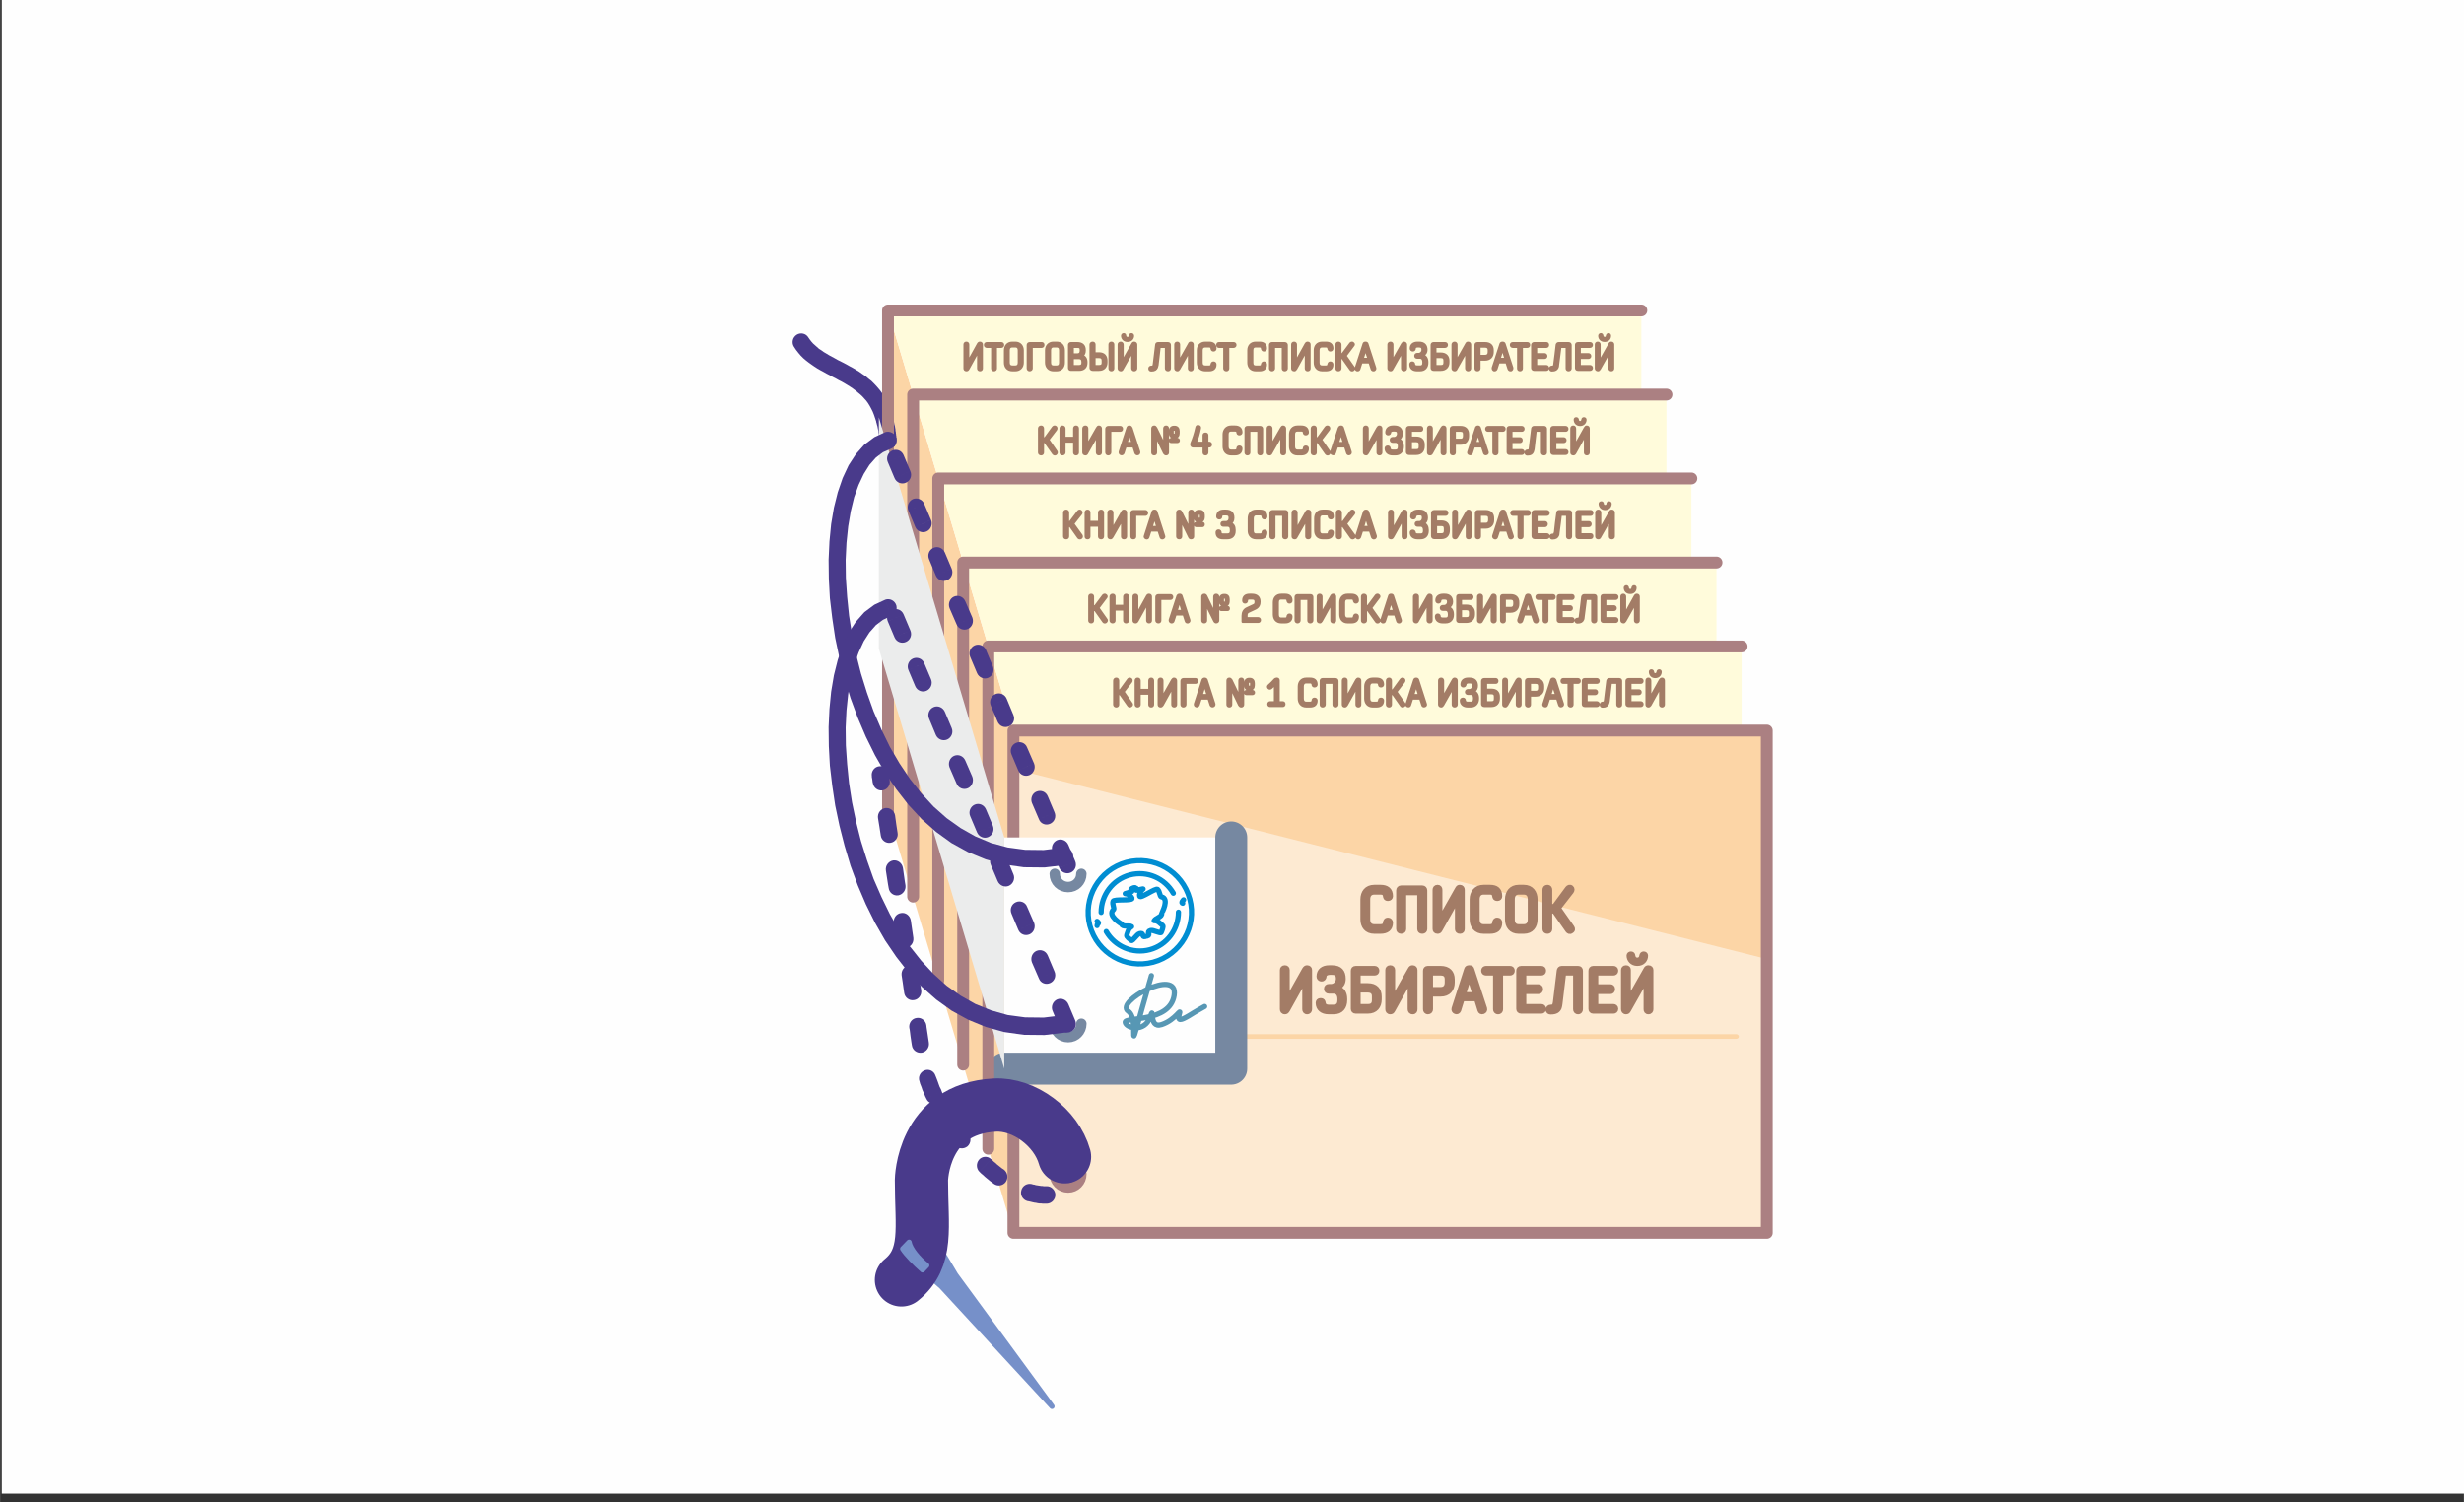 <?xml version="1.0" encoding="UTF-8"?>
<!DOCTYPE svg PUBLIC "-//W3C//DTD SVG 1.0//EN" "http://www.w3.org/TR/2001/REC-SVG-20010904/DTD/svg10.dtd">
<!-- Creator: CorelDRAW X7 -->
<svg xmlns="http://www.w3.org/2000/svg" xml:space="preserve" width="115.711mm" height="70.556mm" version="1.0" style="shape-rendering:geometricPrecision; text-rendering:geometricPrecision; image-rendering:optimizeQuality; fill-rule:evenodd; clip-rule:evenodd"
viewBox="0 0 11571 7056"
 xmlns:xlink="http://www.w3.org/1999/xlink">
 <rect x="0" y="0" width="11571" height="7056" fill="#333333" stroke="none"/>
 <defs>
  <style type="text/css">
   <![CDATA[
    .str6 {stroke:#A37C66;stroke-width:19.08;stroke-linecap:round;stroke-linejoin:round}
    .str7 {stroke:#A37C66;stroke-width:11.6;stroke-linecap:round;stroke-linejoin:round}
    .str4 {stroke:#7688A1;stroke-width:150;stroke-linecap:round;stroke-linejoin:round}
    .str9 {stroke:#493A8B;stroke-width:250;stroke-linecap:round;stroke-linejoin:round}
    .str5 {stroke:#AB8082;stroke-width:49.06;stroke-linecap:round;stroke-linejoin:round}
    .str3 {stroke:#7688A1;stroke-width:49.06;stroke-linecap:round;stroke-linejoin:round}
    .str8 {stroke:#7690C9;stroke-width:24.53;stroke-linecap:round;stroke-linejoin:round}
    .str1 {stroke:#5797B4;stroke-width:24.53;stroke-linecap:round;stroke-linejoin:round}
    .str2 {stroke:#008DD2;stroke-width:24.53;stroke-linecap:round;stroke-linejoin:round}
    .str0 {stroke:#AB8082;stroke-width:55.6;stroke-linecap:round;stroke-linejoin:round}
    .fil4 {fill:none}
    .fil9 {fill:none;fill-rule:nonzero}
    .fil6 {fill:#FEFEFE}
    .fil10 {fill:#EBECEC}
    .fil2 {fill:#FFFBDB}
    .fil3 {fill:#FDEAD2}
    .fil1 {fill:#FCD5A6}
    .fil11 {fill:#7690C9}
    .fil5 {fill:#FCD5A6;fill-rule:nonzero}
    .fil8 {fill:#A37C66;fill-rule:nonzero}
    .fil7 {fill:#493A8B;fill-rule:nonzero}
    .fil0 {fill:url(#id0)}
   ]]>
  </style>
  <radialGradient id="id0" gradientUnits="userSpaceOnUse" gradientTransform="matrix(1.414 -0 -0 2.329 -2399 -4655)" cx="5791.64" cy="3502.95" r="10000" fx="5791.64" fy="3502.95">
   <stop offset="0" style="stop-opacity:1; stop-color:#FEFEFE"/>
   <stop offset="0.439" style="stop-opacity:1; stop-color:#FEFEFE"/>
   <stop offset="1" style="stop-opacity:1; stop-color:#D1E2F2"/>
  </radialGradient>
 </defs>
 <g id="Layer_x0020_1">
  <path class="fil0" d="M8 -10l11568 0 0 7025 -11568 0 0 -7025z"/>
  <path class="fil1" d="M4759 5790l0 -2359 -589 -1973 0 2358 589 1974z"/>
  <path class="fil2" d="M8179 3431l-3420 0 -589 -1973 3538 0 0 395 118 0 0 394 117 0 0 395 118 0 0 394 118 0 0 395z"/>
  <path class="fil3" d="M8297 5790l-3538 0c0,-884 0,-1476 0,-2359l3538 0 0 2359z"/>
  <path class="fil1" d="M4759 3431l3538 0 0 1073 -3538 -893c6,-93 0,-118 0,-180z"/>
  <path class="fil4 str0" d="M8297 5790l-3538 0c0,-884 0,-1476 0,-2359l3538 0 0 2359z"/>
  <g>
   <path class="fil5" d="M4909 4879c-6,0 -12,-5 -12,-11 0,-6 6,-11 12,-11l0 22zm3245 0l-3245 0 0 -22 3245 0 0 22zm0 -22c6,0 12,5 12,11 0,6 -6,11 -12,11l0 -22z"/>
  </g>
  <path class="fil6" d="M4716 3933l1066 0 0 1086 -1066 0 0 -1086z"/>
  <path class="fil4 str1" d="M5407 4582c-140,485 -44,210 -109,167 -65,-43 236,-208 216,-75 -20,132 -236,100 -230,128 6,28 91,47 116,-23 26,-71 -12,55 55,33 67,-22 94,-84 83,-49 -10,35 8,29 44,8 35,-22 75,-44 75,-44"/>
  <path class="fil4 str2" d="M5290 4050c129,-34 262,42 297,172 35,129 -42,262 -172,297 -129,34 -262,-42 -297,-172 -34,-129 43,-262 172,-297zm-119 235c0,-80 53,-154 135,-176 81,-21 164,16 204,86m24 89c0,80 -53,154 -134,176 -82,22 -165,-16 -205,-85m184 23c-21,6 -3,-20 -28,-13 -12,3 -32,36 -38,32 -6,-5 -25,-18 -22,-25 6,-15 7,-31 23,-40 -11,-8 -44,4 -47,-12 0,0 -69,-40 -38,-68 6,-5 -7,-25 -2,-39 4,-12 92,-1 89,-14 -2,-6 -11,-20 -32,-22 -3,0 19,-5 31,-10 3,-1 -6,-9 -4,-10 4,-4 5,-5 11,-7m236 56c0,0 -14,14 -4,16m-402 105c-1,-9 15,-10 0,-20m235 69c21,-6 -8,-19 17,-26 12,-3 46,16 49,9 3,-7 12,-28 7,-32 -13,-10 -22,-24 -40,-23 6,-12 39,-19 35,-34 0,-1 39,-70 -1,-78 -8,-2 -7,-25 -18,-35 -9,-8 -81,45 -84,32 -2,-5 0,-22 16,-34 3,-2 -19,4 -32,6 -2,0 1,-11 -1,-11 -6,-1 -7,-2 -13,0"/>
  <path class="fil4 str3" d="M4953 4808c0,35 28,63 63,63 34,0 62,-28 62,-63"/>
  <path class="fil4 str3" d="M4953 4104c0,35 28,62 63,62 34,0 62,-27 62,-62"/>
  <path class="fil4 str4" d="M4716 5019l1066 0 0 -1086"/>
  <path class="fil4 str5" d="M4953 5514c0,35 28,63 63,63 34,0 62,-28 62,-63"/>
  <g>
   <path class="fil7" d="M4210 2067c1,23 -16,42 -38,42 -22,1 -41,-16 -42,-39l80 -3zm-106 -119l75 -29 0 0 3 8 3 7 2 7 2 7 2 7 2 7 2 7 1 7 2 6 1 6 1 6 2 6 1 6 1 6 1 5 0 5 1 5 1 4 0 5 1 4 0 4 1 3 0 4 0 3 1 3 0 2 0 2 0 2 0 1 0 2 0 1 0 0 -80 3 0 0 0 0 0 -1 0 -1 0 -1 0 -2 0 -1 -1 -3 0 -2 0 -3 0 -3 -1 -3 0 -3 -1 -4 0 -4 -1 -4 -1 -4 0 -5 -1 -5 -1 -5 -1 -5 -1 -5 -1 -5 -2 -6 -1 -5 -2 -6 -1 -6 -2 -6 -2 -6 -2 -6 -2 -6 -2 -6 0 0zm0 0c-8,-22 3,-45 24,-53 21,-8 44,3 51,24l-75 29zm-376 -320l68 -43 7 10 7 9 8 9 9 8 9 8 10 9 11 7 11 8 12 7 13 8 13 7 13 7 14 8 14 7 14 7 15 8 14 8 15 8 15 9 15 9 14 10 15 10 14 12 14 11 13 13 13 14 12 14 12 16 11 17 10 18 9 18 7 20 -75 29 -6 -15 -7 -14 -7 -13 -8 -13 -8 -11 -10 -11 -9 -10 -11 -10 -11 -9 -11 -9 -12 -9 -12 -8 -13 -8 -13 -8 -14 -8 -14 -7 -14 -8 -14 -7 -14 -8 -14 -7 -14 -8 -15 -8 -14 -8 -14 -9 -13 -9 -14 -10 -13 -10 -13 -11 -12 -12 -11 -13 -11 -14 -10 -15zm0 0c-12,-19 -6,-44 13,-56 19,-12 44,-6 55,13l-68 43z"/>
  </g>
  <path class="fil8 str6" d="M6454 4350c-21,0 -29,-14 -29,-32l0 -94c0,-18 8,-32 29,-32l29 0c13,0 20,5 21,17 1,7 4,13 13,13 10,0 15,-6 15,-13 0,-31 -19,-44 -49,-44l-29 0c-38,0 -56,27 -56,59l0 94c0,32 18,58 56,58l29 0c30,0 49,-13 49,-43 0,-7 -5,-14 -15,-14 -9,0 -12,7 -13,14 -1,12 -8,17 -21,17l-29 0zm211 -155l0 168c0,7 4,13 14,13 9,0 14,-6 14,-13l0 -181c0,-7 -5,-14 -14,-14l-99 0c-9,0 -14,7 -14,14l0 181c0,7 5,13 14,13 10,0 14,-6 14,-13l0 -168 71 0zm177 168c0,7 4,13 14,13 10,0 13,-6 13,-13l0 -184c0,-7 -4,-14 -14,-14 -5,0 -9,2 -13,10l-79 140 0 0c1,-5 1,-12 1,-20l0 -116c0,-7 -4,-14 -13,-14 -10,0 -14,7 -14,14l0 184c0,7 4,13 14,13 6,0 10,-2 14,-10l78 -139 1 0c-1,5 -2,12 -2,20l0 116zm125 -13c-20,0 -28,-14 -28,-32l0 -94c0,-18 8,-32 28,-32l30 0c12,0 19,5 20,17 1,7 4,13 14,13 10,0 14,-6 14,-13 0,-31 -18,-44 -48,-44l-30 0c-37,0 -56,27 -56,59l0 94c0,32 19,58 56,58l30 0c30,0 48,-13 48,-43 0,-7 -4,-14 -14,-14 -10,0 -13,7 -14,14 -1,12 -8,17 -20,17l-30 0zm137 -126c0,-18 8,-32 28,-32l24 0c20,0 28,14 28,32l0 94c0,18 -8,32 -28,32l-24 0c-20,0 -28,-14 -28,-32l0 -94zm107 0c0,-32 -18,-59 -55,-59l-24 0c-37,0 -55,27 -55,59l0 94c0,32 18,58 55,58l24 0c37,0 55,-26 55,-58l0 -94zm173 131l-63 -90 60 -77c5,-7 5,-15 -1,-20 -7,-6 -15,-3 -20,3l-62 84 -18 0 0 -76c0,-7 -4,-14 -13,-14 -10,0 -14,7 -14,14l0 184c0,7 4,13 14,13 9,0 13,-6 13,-13l0 -82 18 0 63 90c4,5 11,9 19,3 9,-5 8,-13 4,-19zm-1259 385c0,7 4,14 13,14 10,0 14,-7 14,-14l0 -184c0,-7 -4,-13 -14,-13 -5,0 -9,2 -14,10l-78 139 0 0c0,-5 1,-12 1,-20l0 -116c0,-7 -4,-13 -13,-13 -10,0 -14,6 -14,13l0 184c0,7 4,14 14,14 6,0 9,-2 14,-10l78 -140 0 0c0,6 -1,13 -1,21l0 115zm158 -143c0,17 -13,34 -33,34l-10 0c-7,0 -13,4 -13,13 0,9 6,13 13,13l21 0c21,0 29,16 29,34l0 6c0,19 -7,31 -29,31l-22 0c-11,0 -22,-5 -23,-18 -1,-7 -4,-13 -14,-13 -10,0 -14,6 -14,13 0,28 21,44 51,44l24 0c36,0 54,-24 54,-57l0 -6c0,-25 -11,-46 -34,-51 20,-9 27,-25 27,-43 0,-33 -16,-54 -55,-54l-13 0c-30,0 -50,15 -50,43 0,7 4,14 14,14 10,0 13,-7 14,-14 0,-11 12,-17 25,-17l10 0c20,0 28,8 28,28zm140 30l-43 0 0 -55 75 0c7,0 13,-4 13,-13 0,-9 -6,-13 -13,-13l-88 0c-10,0 -14,6 -14,13l0 179c0,7 4,13 14,13l56 0c38,0 56,-25 56,-57l0 -13c0,-33 -18,-54 -56,-54zm29 70c0,18 -8,28 -28,28l-44 0 0 -73 43 0c20,0 29,10 29,27l0 18zm168 43c0,7 4,14 14,14 10,0 13,-7 13,-14l0 -184c0,-7 -4,-13 -14,-13 -5,0 -9,2 -13,10l-79 139 0 0c0,-5 1,-12 1,-20l0 -116c0,-7 -4,-13 -13,-13 -10,0 -14,6 -14,13l0 184c0,7 4,14 14,14 6,0 10,-2 14,-10l78 -140 1 0c-1,6 -2,13 -2,21l0 115zm100 -95l0 -73 45 0c21,0 29,10 29,28l0 14c0,18 -8,31 -29,31l-45 0zm45 26c38,0 57,-24 57,-57l0 -14c0,-33 -19,-54 -57,-54l-60 0c-9,0 -13,6 -13,13l0 181c0,7 4,14 14,14 9,0 14,-7 14,-14l0 -69 45 0zm167 22l16 52c2,7 9,11 17,8 8,-3 11,-10 9,-17l-60 -183c-2,-7 -5,-10 -13,-10l-2 0c-8,0 -12,3 -14,10l-59 183c-2,7 1,14 9,17 7,3 14,-1 17,-8l16 -52 64 0zm-37 -88c2,-7 3,-10 5,-17l0 0c1,7 2,10 4,17l20 64 -49 0 20 -64zm140 149c10,0 14,-7 14,-14l0 -168 42 0c7,0 13,-4 13,-13 0,-9 -6,-13 -13,-13l-113 0c-6,0 -13,4 -13,13 0,9 7,13 13,13l43 0 0 168c0,7 4,14 14,14zm203 -3c7,0 13,-4 13,-13 0,-9 -6,-13 -13,-13l-80 0 0 -66 66 0c7,0 13,-4 13,-14 0,-8 -6,-13 -13,-13l-66 0 0 -60 80 0c7,0 13,-4 13,-13 0,-9 -6,-13 -13,-13l-94 0c-10,0 -14,6 -14,13l0 179c0,7 4,13 14,13l94 0zm90 -37c2,-17 17,-142 17,-142l52 0 0 168c0,7 4,14 14,14 9,0 13,-7 13,-14l0 -181c0,-7 -4,-13 -13,-13l-77 0c-8,0 -13,5 -14,13 -1,9 -17,137 -18,148 -1,7 -2,11 -4,14 -3,6 -8,7 -16,7 -7,0 -14,5 -14,14 0,10 7,13 14,13 25,0 36,-8 42,-22 2,-6 3,-11 4,-19zm249 37c6,0 13,-4 13,-13 0,-9 -7,-13 -13,-13l-81 0 0 -66 67 0c6,0 12,-4 12,-14 0,-8 -6,-13 -12,-13l-67 0 0 -60 81 0c6,0 13,-4 13,-13 0,-9 -7,-13 -13,-13l-95 0c-9,0 -13,6 -13,13l0 179c0,7 4,13 13,13l95 0zm112 -224c27,0 41,-19 41,-39 0,-6 -5,-10 -11,-10 -6,0 -10,4 -11,10 -1,11 -8,19 -19,19 -11,0 -18,-8 -19,-19 0,-6 -5,-10 -11,-10 -6,0 -11,4 -11,10 0,20 15,39 41,39zm39 213c0,7 3,14 13,14 10,0 14,-7 14,-14l0 -184c0,-7 -4,-13 -14,-13 -6,0 -10,2 -14,10l-79 139 0 0c1,-5 1,-12 1,-20l0 -116c0,-7 -3,-13 -13,-13 -10,0 -14,6 -14,13l0 184c0,7 4,14 14,14 6,0 10,-2 14,-10l79 -140 0 0c-1,6 -1,13 -1,21l0 115z"/>
  <path class="fil8 str7" d="M5313 3304l-38 -55 36 -47c3,-4 3,-9 0,-12 -5,-4 -10,-2 -13,2l-37 51 -11 0 0 -46c0,-5 -2,-9 -8,-9 -6,0 -9,4 -9,9l0 112c0,4 3,8 9,8 6,0 8,-4 8,-8l0 -50 11 0 38 54c3,4 7,6 12,2 5,-3 5,-8 2,-11zm101 -107c0,-5 -2,-9 -8,-9 -6,0 -8,4 -8,9l0 44 -47 0 0 -44c0,-5 -2,-9 -9,-9 -5,0 -8,4 -8,9l0 112c0,4 3,8 8,8 6,0 9,-4 9,-8l0 -52 47 0 0 52c0,4 2,8 8,8 6,0 8,-4 8,-8l0 -112zm92 112c0,4 2,8 8,8 6,0 8,-4 8,-8l0 -112c0,-5 -3,-9 -9,-9 -3,0 -5,2 -8,6l-48 85 0 0c1,-3 1,-7 1,-12l0 -70c0,-5 -2,-9 -8,-9 -6,0 -8,4 -8,9l0 112c0,4 2,8 8,8 4,0 6,-2 9,-6l47 -85 0 0c0,3 0,7 0,12l0 71zm52 -119c-6,0 -9,4 -9,8l0 111c0,4 3,8 8,8 6,0 9,-4 9,-8l0 -103 48 0c4,0 7,-2 7,-8 0,-5 -3,-8 -7,-8l-56 0zm118 90l10 31c2,4 6,7 11,5 4,-1 6,-6 5,-10l-36 -112c-1,-3 -4,-6 -9,-6l0 0c-5,0 -8,3 -9,6l-36 112c-1,4 1,9 5,10 5,2 9,-1 11,-5l10 -31 38 0zm-22 -54c1,-4 2,-6 3,-10l0 0c1,4 1,6 3,10l12 39 -30 0 12 -39zm167 38c0,5 1,10 1,13l0 0 -40 -83c-3,-4 -5,-6 -9,-6 -6,0 -8,4 -8,9l0 112c0,4 2,8 8,8 6,0 8,-4 8,-8l0 -68c0,-5 -1,-10 -1,-13l0 0 40 83c3,4 5,6 9,6 6,0 8,-4 8,-8l0 -112c0,-5 -2,-9 -8,-9 -6,0 -8,4 -8,9l0 67zm45 -38c-5,0 -7,-3 -7,-8l0 -9c0,-5 2,-8 7,-8l3 0c5,0 7,3 7,8l0 9c0,5 -2,8 -7,8l-3 0zm3 12c12,0 18,-8 18,-19l0 -11c0,-11 -6,-19 -18,-19l-3 0c-12,0 -18,8 -18,19l0 11c0,11 6,19 18,19l3 0zm12 21c4,0 7,-2 7,-6 0,-5 -3,-7 -7,-7l-27 0c-4,0 -7,2 -7,7 0,4 3,6 7,6l27 0zm113 -71c-3,0 -5,2 -7,3 -8,10 -18,19 -29,29 -3,3 -4,7 0,11 4,4 8,2 11,0 7,-6 13,-12 19,-19l0 87 -23 0c-4,0 -8,2 -8,8 0,6 4,8 8,8l58 0c5,0 8,-2 8,-8 0,-6 -3,-8 -8,-8l-19 0 0 -102c0,-5 -1,-9 -7,-9l-3 0zm140 113c-12,0 -17,-9 -17,-20l0 -57c0,-11 5,-20 17,-20l18 0c8,0 12,4 13,11 0,4 2,8 8,8 6,0 9,-4 9,-8 0,-19 -11,-27 -30,-27l-18 0c-22,0 -34,16 -34,36l0 57c0,20 12,36 34,36l18 0c19,0 30,-8 30,-27 0,-4 -3,-8 -9,-8 -6,0 -8,4 -8,8 -1,8 -5,11 -13,11l-18 0zm129 -95l0 103c0,4 2,8 8,8 6,0 9,-4 9,-8l0 -111c0,-4 -3,-8 -9,-8l-60 0c-6,0 -8,4 -8,8l0 111c0,4 2,8 8,8 6,0 9,-4 9,-8l0 -103 43 0zm108 103c0,4 2,8 8,8 6,0 8,-4 8,-8l0 -112c0,-5 -2,-9 -9,-9 -3,0 -5,2 -8,6l-47 85 -1 0c1,-3 1,-7 1,-12l0 -70c0,-5 -2,-9 -8,-9 -6,0 -8,4 -8,9l0 112c0,4 2,8 8,8 4,0 6,-2 9,-6l47 -85 0 0c0,3 0,7 0,12l0 71zm75 -8c-12,0 -17,-9 -17,-20l0 -57c0,-11 5,-20 17,-20l18 0c8,0 12,4 13,11 0,4 2,8 8,8 6,0 9,-4 9,-8 0,-19 -11,-27 -30,-27l-18 0c-22,0 -34,16 -34,36l0 57c0,20 12,36 34,36l18 0c19,0 30,-8 30,-27 0,-4 -3,-8 -9,-8 -6,0 -8,4 -8,8 -1,8 -5,11 -13,11l-18 0zm148 3l-38 -55 36 -47c3,-4 3,-9 0,-12 -4,-4 -10,-2 -13,2l-37 51 -11 0 0 -46c0,-5 -2,-9 -8,-9 -6,0 -9,4 -9,9l0 112c0,4 3,8 9,8 6,0 8,-4 8,-8l0 -50 11 0 38 54c3,4 7,6 12,2 5,-3 5,-8 2,-11zm76 -24l10 31c1,4 5,7 10,5 5,-1 7,-6 5,-10l-36 -112c-1,-3 -3,-6 -8,-6l-1 0c-5,0 -7,3 -8,6l-36 112c-2,4 0,9 5,10 5,2 9,-1 10,-5l10 -31 39 0zm-22 -54c1,-4 1,-6 2,-10l0 0c1,4 2,6 3,10l12 39 -30 0 13 -39zm175 83c0,4 2,8 8,8 6,0 9,-4 9,-8l0 -112c0,-5 -3,-9 -9,-9 -3,0 -6,2 -8,6l-48 85 0 0c0,-3 1,-7 1,-12l0 -70c0,-5 -3,-9 -8,-9 -7,0 -9,4 -9,9l0 112c0,4 3,8 9,8 3,0 5,-2 8,-6l48 -85 0 0c-1,3 -1,7 -1,12l0 71zm96 -88c0,11 -8,21 -20,21l-6 0c-4,0 -8,3 -8,8 0,5 4,8 8,8l13 0c12,0 17,9 17,20l0 4c0,11 -4,19 -17,19l-14 0c-7,0 -13,-3 -14,-11 0,-4 -2,-8 -8,-8 -6,0 -9,4 -9,8 0,17 13,27 31,27l15 0c21,0 33,-15 33,-35l0 -4c0,-15 -7,-27 -21,-31 12,-5 16,-15 16,-26 0,-19 -9,-33 -33,-33l-8 0c-18,0 -30,9 -30,27 0,4 2,8 8,8 6,0 8,-4 9,-8 0,-7 7,-11 15,-11l6 0c12,0 17,5 17,17zm85 19l-26 0 0 -34 46 0c4,0 7,-2 7,-8 0,-5 -3,-8 -7,-8l-54 0c-6,0 -9,4 -9,8l0 109c0,4 3,8 9,8l34 0c23,0 34,-15 34,-35l0 -8c0,-20 -11,-32 -34,-32zm17 42c0,11 -4,17 -17,17l-26 0 0 -44 26 0c12,0 17,6 17,16l0 11zm103 27c0,4 2,8 8,8 6,0 8,-4 8,-8l0 -112c0,-5 -2,-9 -8,-9 -4,0 -6,2 -9,6l-47 85 0 0c0,-3 0,-7 0,-12l0 -70c0,-5 -2,-9 -8,-9 -6,0 -8,4 -8,9l0 112c0,4 2,8 9,8 3,0 5,-2 8,-6l47 -85 1 0c-1,3 -1,7 -1,12l0 71zm60 -59l0 -44 28 0c12,0 17,6 17,17l0 9c0,11 -5,18 -17,18l-28 0zm28 16c23,0 34,-15 34,-34l0 -9c0,-20 -11,-33 -34,-33l-36 0c-6,0 -9,4 -9,8l0 111c0,4 3,8 9,8 6,0 8,-4 8,-8l0 -43 28 0zm101 14l10 31c1,4 6,7 10,5 5,-1 7,-6 6,-10l-36 -112c-2,-3 -4,-6 -9,-6l-1 0c-5,0 -7,3 -8,6l-36 112c-2,4 0,9 5,10 5,2 9,-1 10,-5l10 -31 39 0zm-22 -54c1,-4 2,-6 3,-10l0 0c1,4 1,6 2,10l13 39 -30 0 12 -39zm85 91c6,0 8,-4 8,-8l0 -103 26 0c4,0 8,-2 8,-8 0,-5 -4,-8 -8,-8l-69 0c-4,0 -7,3 -7,8 0,6 3,8 7,8l26 0 0 103c0,4 3,8 9,8zm123 -2c4,0 8,-2 8,-8 0,-5 -4,-8 -8,-8l-49 0 0 -40 41 0c4,0 8,-3 8,-8 0,-6 -4,-8 -8,-8l-41 0 0 -37 49 0c4,0 8,-2 8,-8 0,-5 -4,-8 -8,-8l-57 0c-6,0 -8,4 -8,8l0 109c0,4 2,8 8,8l57 0zm55 -23c1,-10 10,-86 10,-86l32 0 0 103c0,4 2,8 8,8 6,0 8,-4 8,-8l0 -111c0,-4 -2,-8 -8,-8l-46 0c-6,0 -8,4 -9,8 -1,6 -10,83 -11,90 -1,4 -1,7 -2,9 -2,3 -5,4 -10,4 -4,0 -8,3 -8,9 0,6 4,8 8,8 15,0 22,-5 25,-14 2,-4 2,-7 3,-12zm151 23c4,0 8,-2 8,-8 0,-5 -4,-8 -8,-8l-49 0 0 -40 40 0c4,0 8,-3 8,-8 0,-6 -4,-8 -8,-8l-40 0 0 -37 49 0c4,0 8,-2 8,-8 0,-5 -4,-8 -8,-8l-57 0c-6,0 -9,4 -9,8l0 109c0,4 3,8 9,8l57 0zm68 -136c17,0 25,-12 25,-24 0,-4 -3,-6 -6,-6 -4,0 -7,2 -7,6 -1,7 -5,12 -12,12 -6,0 -11,-5 -11,-12 -1,-4 -3,-6 -7,-6 -4,0 -6,2 -6,6 0,12 8,24 24,24zm24 130c0,4 2,8 8,8 6,0 8,-4 8,-8l0 -112c0,-5 -2,-9 -8,-9 -4,0 -6,2 -9,6l-47 85 -1 0c1,-3 1,-7 1,-12l0 -70c0,-5 -2,-9 -8,-9 -6,0 -8,4 -8,9l0 112c0,4 2,8 8,8 4,0 6,-2 9,-6l47 -85 0 0c0,3 0,7 0,12l0 71z"/>
  <path class="fil8 str7" d="M5195 2909l-38 -54 36 -48c4,-4 4,-8 0,-11 -4,-4 -9,-2 -12,1l-38 51 -11 0 0 -46c0,-4 -2,-8 -8,-8 -6,0 -8,4 -8,8l0 112c0,4 2,8 8,8 6,0 8,-4 8,-8l0 -50 11 0 39 55c2,3 6,5 11,2 5,-4 5,-9 2,-12zm102 -107c0,-4 -3,-8 -9,-8 -5,0 -8,4 -8,8l0 44 -47 0 0 -44c0,-4 -2,-8 -8,-8 -6,0 -9,4 -9,8l0 112c0,4 3,8 9,8 6,0 8,-4 8,-8l0 -52 47 0 0 52c0,4 2,8 8,8 6,0 9,-4 9,-8l0 -112zm91 112c0,4 2,8 8,8 6,0 8,-4 8,-8l0 -112c0,-4 -2,-8 -8,-8 -4,0 -6,1 -9,6l-47 85 0 0c0,-4 0,-8 0,-13l0 -70c0,-4 -2,-8 -8,-8 -6,0 -8,4 -8,8l0 112c0,4 2,8 8,8 4,0 6,-1 9,-6l47 -85 1 0c-1,3 -1,8 -1,12l0 71zm53 -118c-7,0 -10,3 -10,8l0 110c0,4 3,8 9,8 6,0 8,-4 8,-8l0 -102 48 0c4,0 8,-3 8,-8 0,-6 -4,-8 -7,-8l-56 0zm118 89l10 31c1,5 5,7 10,6 5,-2 7,-6 5,-11l-36 -111c-1,-4 -3,-6 -8,-6l-1 0c-5,0 -7,2 -9,6l-36 111c-1,5 1,9 6,11 4,1 9,-1 10,-6l10 -31 39 0zm-23 -54c2,-4 2,-6 3,-10l0 0c1,4 2,6 3,10l12 39 -30 0 12 -39zm167 39c0,4 1,9 1,13l0 0 -40 -83c-2,-4 -5,-6 -8,-6 -7,0 -9,4 -9,8l0 112c0,4 2,8 8,8 6,0 8,-4 8,-8l0 -68c0,-5 0,-10 -1,-13l0 0 41 83c2,4 5,6 8,6 6,0 9,-4 9,-8l0 -112c0,-4 -3,-8 -9,-8 -5,0 -8,4 -8,8l0 68zm45 -39c-5,0 -6,-3 -6,-8l0 -9c0,-5 1,-8 6,-8l3 0c5,0 7,3 7,8l0 9c0,5 -2,8 -7,8l-3 0zm3 12c13,0 18,-8 18,-19l0 -10c0,-11 -5,-19 -18,-19l-3 0c-12,0 -18,8 -18,19l0 10c0,11 6,19 18,19l3 0zm13 21c3,0 6,-1 6,-6 0,-5 -3,-7 -6,-7l-28 0c-4,0 -6,2 -6,7 0,5 2,6 6,6l28 0zm89 26c0,-8 3,-14 9,-17l32 -15c16,-7 20,-20 20,-32l0 0c0,-21 -12,-32 -35,-32l-11 0c-18,0 -29,8 -29,26 0,5 2,9 8,9 6,0 8,-4 8,-9 0,-7 5,-10 13,-10l11 0c13,0 18,5 18,16l0 0c0,9 -2,14 -10,17l-30 14c-14,6 -21,19 -21,35l0 28 72 0c4,0 8,-2 8,-8 0,-5 -4,-8 -8,-8l-55 0 0 -14zm164 16c-13,0 -17,-9 -17,-20l0 -57c0,-11 4,-19 17,-19l18 0c7,0 12,3 12,10 1,5 3,9 8,9 7,0 9,-4 9,-9 0,-18 -11,-26 -29,-26l-18 0c-23,0 -34,16 -34,35l0 57c0,20 11,36 34,36l18 0c18,0 29,-8 29,-26 0,-5 -2,-9 -9,-9 -5,0 -7,4 -8,9 0,7 -5,10 -12,10l-18 0zm128 -94l0 102c0,4 2,8 8,8 6,0 9,-4 9,-8l0 -110c0,-5 -3,-8 -9,-8l-60 0c-5,0 -8,3 -8,8l0 110c0,4 3,8 8,8 6,0 9,-4 9,-8l0 -102 43 0zm108 102c0,4 2,8 8,8 6,0 8,-4 8,-8l0 -112c0,-4 -2,-8 -8,-8 -4,0 -6,1 -9,6l-47 85 0 0c0,-4 0,-8 0,-13l0 -70c0,-4 -2,-8 -8,-8 -6,0 -8,4 -8,8l0 112c0,4 2,8 9,8 3,0 5,-1 8,-6l47 -85 1 0c-1,3 -1,8 -1,12l0 71zm75 -8c-12,0 -17,-9 -17,-20l0 -57c0,-11 5,-19 17,-19l19 0c7,0 11,3 12,10 1,5 3,9 8,9 6,0 9,-4 9,-9 0,-18 -11,-26 -29,-26l-19 0c-22,0 -33,16 -33,35l0 57c0,20 11,36 33,36l19 0c18,0 29,-8 29,-26 0,-5 -3,-9 -9,-9 -5,0 -7,4 -8,9 -1,7 -5,10 -12,10l-19 0zm148 3l-38 -54 36 -48c4,-4 4,-8 0,-11 -4,-4 -9,-2 -12,1l-38 51 -10 0 0 -46c0,-4 -3,-8 -9,-8 -6,0 -8,4 -8,8l0 112c0,4 2,8 8,8 6,0 9,-4 9,-8l0 -50 10 0 39 55c2,3 6,5 11,2 5,-4 5,-9 2,-12zm76 -24l10 31c1,5 5,7 10,6 5,-2 7,-6 5,-11l-36 -111c-1,-4 -3,-6 -8,-6l-1 0c-5,0 -7,2 -8,6l-36 111c-2,5 0,9 5,11 5,1 9,-1 10,-6l10 -31 39 0zm-22 -54c1,-4 2,-6 3,-10l0 0c1,4 1,6 2,10l13 39 -30 0 12 -39zm175 83c0,4 3,8 8,8 7,0 9,-4 9,-8l0 -112c0,-4 -3,-8 -9,-8 -3,0 -5,1 -8,6l-48 85 0 0c0,-4 1,-8 1,-13l0 -70c0,-4 -2,-8 -8,-8 -6,0 -9,4 -9,8l0 112c0,4 3,8 9,8 3,0 6,-1 8,-6l48 -85 0 0c0,3 -1,8 -1,12l0 71zm96 -87c0,10 -8,20 -20,20l-6 0c-4,0 -8,3 -8,8 0,6 4,8 8,8l13 0c12,0 17,10 17,21l0 4c0,11 -4,18 -17,18l-13 0c-7,0 -14,-3 -15,-10 0,-5 -2,-9 -8,-9 -6,0 -8,4 -8,9 0,16 12,26 30,26l15 0c22,0 33,-15 33,-34l0 -4c0,-15 -7,-28 -21,-31 12,-6 17,-16 17,-26 0,-20 -10,-33 -34,-33l-7 0c-19,0 -31,9 -31,26 0,5 3,9 9,9 5,0 8,-4 8,-9 0,-7 7,-10 15,-10l6 0c12,0 17,5 17,17zm85 18l-26 0 0 -33 46 0c4,0 8,-3 8,-8 0,-6 -4,-8 -8,-8l-54 0c-6,0 -8,3 -8,8l0 108c0,4 2,8 8,8l34 0c23,0 35,-15 35,-34l0 -8c0,-20 -12,-33 -35,-33zm18 42c0,11 -5,17 -17,17l-27 0 0 -44 26 0c13,0 18,6 18,17l0 10zm102 27c0,4 3,8 8,8 6,0 9,-4 9,-8l0 -112c0,-4 -3,-8 -9,-8 -3,0 -6,1 -8,6l-48 85 0 0c0,-4 1,-8 1,-13l0 -70c0,-4 -3,-8 -8,-8 -6,0 -9,4 -9,8l0 112c0,4 3,8 9,8 3,0 6,-1 8,-6l48 -85 0 0c0,3 -1,8 -1,12l0 71zm60 -58l0 -45 28 0c13,0 18,7 18,17l0 9c0,11 -5,19 -18,19l-28 0zm28 16c23,0 35,-15 35,-35l0 -9c0,-20 -12,-32 -35,-32l-36 0c-6,0 -8,3 -8,8l0 110c0,4 2,8 8,8 6,0 8,-4 8,-8l0 -42 28 0zm101 13l10 31c2,5 6,7 11,6 4,-2 6,-6 5,-11l-36 -111c-1,-4 -4,-6 -9,-6l0 0c-5,0 -8,2 -9,6l-36 111c-1,5 1,9 5,11 5,1 9,-1 11,-6l10 -31 38 0zm-22 -54c1,-4 2,-6 3,-10l0 0c1,4 2,6 3,10l12 39 -30 0 12 -39zm85 91c6,0 8,-4 8,-8l0 -102 26 0c5,0 8,-3 8,-8 0,-6 -3,-8 -8,-8l-68 0c-4,0 -8,2 -8,8 0,5 4,8 8,8l26 0 0 102c0,4 2,8 8,8zm124 -2c4,0 7,-2 7,-8 0,-5 -3,-8 -7,-8l-49 0 0 -40 40 0c4,0 8,-2 8,-8 0,-5 -4,-8 -8,-8l-40 0 0 -36 49 0c4,0 7,-3 7,-8 0,-6 -3,-8 -7,-8l-58 0c-6,0 -8,3 -8,8l0 108c0,4 2,8 8,8l58 0zm54 -22c1,-10 11,-86 11,-86l31 0 0 102c0,4 2,8 8,8 6,0 9,-4 9,-8l0 -110c0,-5 -3,-8 -9,-8l-46 0c-5,0 -8,3 -9,8 0,5 -10,83 -11,90 0,4 -1,7 -2,8 -2,4 -5,5 -10,5 -4,0 -8,2 -8,8 0,6 4,8 8,8 16,0 22,-5 26,-14 1,-3 2,-7 2,-11zm151 22c4,0 8,-2 8,-8 0,-5 -4,-8 -8,-8l-49 0 0 -40 41 0c4,0 8,-2 8,-8 0,-5 -4,-8 -8,-8l-41 0 0 -36 49 0c4,0 8,-3 8,-8 0,-6 -4,-8 -8,-8l-57 0c-6,0 -8,3 -8,8l0 108c0,4 2,8 8,8l57 0zm69 -136c16,0 24,-11 24,-24 0,-3 -2,-6 -6,-6 -4,0 -6,3 -7,7 0,6 -5,11 -11,11 -7,0 -11,-5 -12,-11 0,-4 -3,-7 -6,-7 -4,0 -7,3 -7,6 0,13 8,24 25,24zm23 130c0,4 2,8 8,8 6,0 8,-4 8,-8l0 -112c0,-4 -2,-8 -8,-8 -4,0 -6,1 -9,6l-47 85 0 0c0,-4 0,-8 0,-13l0 -70c0,-4 -2,-8 -8,-8 -6,0 -8,4 -8,8l0 112c0,4 3,8 9,8 3,0 5,-1 8,-6l48 -85 0 0c-1,3 -1,8 -1,12l0 71z"/>
  <path class="fil8 str7" d="M5078 2514l-39 -54 37 -47c3,-4 3,-9 -1,-12 -4,-4 -9,-2 -12,2l-38 50 -10 0 0 -46c0,-4 -3,-8 -8,-8 -6,0 -9,4 -9,8l0 112c0,5 3,8 9,8 5,0 8,-3 8,-8l0 -49 11 0 38 54c2,3 7,5 12,2 5,-3 4,-8 2,-12zm101 -107c0,-4 -3,-8 -8,-8 -6,0 -9,4 -9,8l0 45 -47 0 0 -45c0,-4 -2,-8 -8,-8 -6,0 -8,4 -8,8l0 112c0,5 2,8 8,8 6,0 8,-3 8,-8l0 -51 47 0 0 51c0,5 3,8 9,8 5,0 8,-3 8,-8l0 -112zm91 112c0,5 2,8 8,8 6,0 9,-3 9,-8l0 -112c0,-4 -3,-8 -9,-8 -3,0 -6,1 -8,6l-48 85 0 0c0,-3 1,-7 1,-12l0 -71c0,-4 -3,-8 -8,-8 -6,0 -9,4 -9,8l0 112c0,5 3,8 9,8 3,0 5,-1 8,-6l48 -84 0 0c0,3 -1,7 -1,12l0 70zm53 -118c-7,0 -9,4 -9,8l0 110c0,5 2,8 8,8 6,0 8,-3 8,-8l0 -102 48 0c4,0 8,-2 8,-8 0,-5 -4,-8 -7,-8l-56 0zm118 90l10 31c1,4 5,7 10,5 5,-2 7,-6 5,-10l-36 -112c-1,-4 -3,-6 -8,-6l-1 0c-5,0 -7,2 -8,6l-36 112c-2,4 0,8 5,10 5,2 9,-1 10,-5l10 -31 39 0zm-22 -54c1,-4 2,-6 2,-10l1 0c1,4 1,6 2,10l12 39 -29 0 12 -39zm167 38c0,5 0,10 1,13l0 0 -41 -83c-2,-4 -5,-6 -8,-6 -6,0 -9,4 -9,8l0 112c0,5 3,8 9,8 5,0 8,-3 8,-8l0 -67c0,-5 -1,-10 -1,-13l0 0 40 82c2,5 5,6 8,6 7,0 9,-3 9,-8l0 -112c0,-4 -2,-8 -8,-8 -6,0 -8,4 -8,8l0 68zm45 -38c-6,0 -7,-3 -7,-8l0 -9c0,-5 1,-8 7,-8l2 0c6,0 7,3 7,8l0 9c0,5 -1,8 -7,8l-2 0zm3 12c12,0 18,-9 18,-19l0 -11c0,-11 -6,-19 -18,-19l-3 0c-13,0 -19,8 -19,19l0 11c0,10 6,19 19,19l3 0zm12 21c4,0 6,-2 6,-7 0,-4 -2,-6 -6,-6l-28 0c-3,0 -6,2 -6,6 0,5 3,7 6,7l28 0zm151 18c0,-15 -6,-26 -19,-30 8,-5 13,-13 13,-25l0 -2c0,-20 -11,-32 -34,-32l-10 0c-18,0 -30,8 -30,27 0,4 3,8 9,8 6,0 8,-4 8,-8 0,-8 5,-11 13,-11l10 0c12,0 18,5 18,16l0 2c0,12 -7,20 -20,20l-10 0c-5,0 -8,2 -8,7 0,6 3,8 8,8l18 0c13,0 18,8 18,20l0 6c0,11 -6,17 -18,17l-19 0c-8,0 -13,-3 -13,-10 0,-5 -3,-9 -9,-9 -6,0 -8,4 -8,9 0,19 11,26 30,26l19 0c23,0 34,-13 34,-33l0 -6zm102 23c-12,0 -17,-8 -17,-19l0 -57c0,-11 5,-20 17,-20l18 0c8,0 12,3 13,11 0,4 2,8 8,8 6,0 8,-4 8,-8 0,-19 -11,-27 -29,-27l-18 0c-23,0 -34,16 -34,36l0 57c0,19 11,35 34,35l18 0c18,0 29,-8 29,-26 0,-4 -2,-8 -8,-8 -6,0 -8,4 -8,8 -1,7 -5,10 -13,10l-18 0zm128 -94l0 102c0,5 3,8 9,8 5,0 8,-3 8,-8l0 -110c0,-4 -3,-8 -8,-8l-60 0c-6,0 -9,4 -9,8l0 110c0,5 3,8 9,8 6,0 8,-3 8,-8l0 -102 43 0zm108 102c0,5 3,8 8,8 6,0 9,-3 9,-8l0 -112c0,-4 -3,-8 -9,-8 -3,0 -6,1 -8,6l-48 85 0 0c0,-3 1,-7 1,-12l0 -71c0,-4 -3,-8 -8,-8 -6,0 -9,4 -9,8l0 112c0,5 3,8 9,8 3,0 6,-1 8,-6l48 -84 0 0c0,3 -1,7 -1,12l0 70zm76 -8c-12,0 -17,-8 -17,-19l0 -57c0,-11 5,-20 17,-20l18 0c8,0 12,3 12,11 1,4 3,8 9,8 6,0 8,-4 8,-8 0,-19 -11,-27 -29,-27l-18 0c-23,0 -34,16 -34,36l0 57c0,19 11,35 34,35l18 0c18,0 29,-8 29,-26 0,-4 -2,-8 -8,-8 -6,0 -8,4 -9,8 0,7 -4,10 -12,10l-18 0zm148 3l-39 -54 37 -47c3,-4 3,-9 -1,-12 -4,-4 -9,-2 -12,2l-37 50 -11 0 0 -46c0,-4 -3,-8 -8,-8 -6,0 -9,4 -9,8l0 112c0,5 3,8 9,8 5,0 8,-3 8,-8l0 -49 11 0 38 54c2,3 7,5 12,2 5,-3 4,-8 2,-12zm75 -23l10 31c2,4 6,7 11,5 4,-2 6,-6 5,-10l-36 -112c-1,-4 -4,-6 -9,-6l0 0c-5,0 -8,2 -9,6l-36 112c-1,4 1,8 5,10 5,2 9,-1 11,-5l10 -31 38 0zm-22 -54c1,-4 2,-6 3,-10l0 0c1,4 1,6 3,10l12 39 -30 0 12 -39zm176 82c0,5 2,8 8,8 6,0 8,-3 8,-8l0 -112c0,-4 -2,-8 -8,-8 -4,0 -6,1 -9,6l-47 85 -1 0c1,-3 1,-7 1,-12l0 -71c0,-4 -2,-8 -8,-8 -6,0 -8,4 -8,8l0 112c0,5 2,8 8,8 4,0 6,-1 9,-6l47 -84 0 0c0,3 0,7 0,12l0 70zm95 -87c0,11 -7,21 -19,21l-7 0c-4,0 -8,2 -8,7 0,6 4,8 8,8l13 0c13,0 18,10 18,21l0 4c0,11 -4,18 -18,18l-13 0c-7,0 -14,-3 -14,-10 -1,-4 -3,-8 -9,-8 -6,0 -8,4 -8,8 0,17 13,26 31,26l14 0c22,0 33,-14 33,-34l0 -4c0,-15 -7,-28 -20,-31 12,-5 16,-15 16,-26 0,-20 -10,-33 -33,-33l-8 0c-18,0 -31,9 -31,27 0,4 3,8 9,8 6,0 8,-4 8,-8 0,-7 8,-11 15,-11l7 0c12,0 16,5 16,17zm86 18l-26 0 0 -33 45 0c4,0 8,-2 8,-8 0,-5 -4,-8 -8,-8l-53 0c-6,0 -9,4 -9,8l0 108c0,5 3,9 9,9l34 0c23,0 34,-15 34,-35l0 -8c0,-20 -11,-33 -34,-33zm17 43c0,11 -5,17 -17,17l-26 0 0 -45 26 0c12,0 17,6 17,17l0 11zm103 26c0,5 2,8 8,8 6,0 8,-3 8,-8l0 -112c0,-4 -3,-8 -9,-8 -3,0 -5,1 -8,6l-48 85 0 0c1,-3 1,-7 1,-12l0 -71c0,-4 -2,-8 -8,-8 -6,0 -8,4 -8,8l0 112c0,5 2,8 8,8 4,0 6,-1 9,-6l47 -84 0 0c0,3 0,7 0,12l0 70zm60 -58l0 -44 28 0c12,0 17,6 17,17l0 9c0,10 -5,18 -17,18l-28 0zm28 16c23,0 34,-15 34,-34l0 -9c0,-20 -11,-33 -34,-33l-37 0c-5,0 -8,4 -8,8l0 110c0,5 3,8 8,8 6,0 9,-3 9,-8l0 -42 28 0zm101 14l10 31c1,4 5,7 10,5 5,-2 7,-6 5,-10l-36 -112c-1,-4 -3,-6 -8,-6l-1 0c-5,0 -7,2 -9,6l-36 112c-1,4 1,8 6,10 4,2 9,-1 10,-5l10 -31 39 0zm-22 -54c1,-4 1,-6 2,-10l0 0c1,4 2,6 3,10l12 39 -30 0 13 -39zm84 90c6,0 9,-3 9,-8l0 -102 26 0c4,0 8,-2 8,-8 0,-5 -4,-8 -8,-8l-69 0c-4,0 -8,3 -8,8 0,6 4,8 8,8l26 0 0 102c0,5 3,8 8,8zm124 -1c4,0 8,-3 8,-8 0,-6 -4,-8 -8,-8l-49 0 0 -40 40 0c4,0 8,-3 8,-9 0,-5 -4,-8 -8,-8l-40 0 0 -36 49 0c4,0 8,-2 8,-8 0,-5 -4,-8 -8,-8l-57 0c-6,0 -9,4 -9,8l0 108c0,5 3,9 9,9l57 0zm54 -23c2,-10 11,-86 11,-86l31 0 0 102c0,5 3,8 9,8 5,0 8,-3 8,-8l0 -110c0,-4 -3,-8 -8,-8l-47 0c-5,0 -8,3 -8,8 -1,5 -11,83 -11,90 -1,4 -2,7 -3,9 -1,3 -4,4 -10,4 -4,0 -8,3 -8,8 0,6 4,8 8,8 16,0 22,-5 26,-14 1,-3 2,-6 2,-11zm152 23c4,0 7,-3 7,-8 0,-6 -3,-8 -7,-8l-49 0 0 -40 40 0c4,0 8,-3 8,-9 0,-5 -4,-8 -8,-8l-40 0 0 -36 49 0c4,0 7,-2 7,-8 0,-5 -3,-8 -7,-8l-58 0c-6,0 -8,4 -8,8l0 108c0,5 2,9 8,9l58 0zm68 -136c16,0 25,-12 25,-24 0,-4 -3,-6 -7,-6 -4,0 -6,2 -6,6 -1,7 -5,11 -12,11 -7,0 -11,-4 -12,-11 0,-4 -2,-6 -6,-6 -4,0 -7,2 -7,6 0,12 9,24 25,24zm23 129c0,5 3,8 8,8 6,0 9,-3 9,-8l0 -112c0,-4 -3,-8 -9,-8 -3,0 -6,1 -8,6l-48 85 0 0c0,-3 1,-7 1,-12l0 -71c0,-4 -3,-8 -8,-8 -6,0 -9,4 -9,8l0 112c0,5 3,8 9,8 3,0 6,-1 8,-6l48 -84 0 0c0,3 -1,7 -1,12l0 70z"/>
  <path class="fil8 str7" d="M4960 2120l-38 -55 36 -47c3,-4 3,-9 0,-12 -5,-4 -10,-2 -13,2l-37 51 -11 0 0 -46c0,-5 -2,-9 -8,-9 -6,0 -9,4 -9,9l0 112c0,4 3,8 9,8 6,0 8,-4 8,-8l0 -50 11 0 38 54c3,4 7,6 12,3 5,-4 4,-9 2,-12zm101 -107c0,-5 -2,-9 -8,-9 -6,0 -8,4 -8,9l0 44 -47 0 0 -44c0,-5 -3,-9 -9,-9 -5,0 -8,4 -8,9l0 112c0,4 3,8 8,8 6,0 9,-4 9,-8l0 -52 47 0 0 52c0,4 2,8 8,8 6,0 8,-4 8,-8l0 -112zm91 112c0,4 3,8 8,8 7,0 9,-4 9,-8l0 -112c0,-5 -3,-9 -9,-9 -3,0 -5,2 -8,7l-48 84 0 0c1,-3 1,-7 1,-12l0 -70c0,-5 -2,-9 -8,-9 -6,0 -9,4 -9,9l0 112c0,4 3,8 9,8 3,0 6,-1 8,-6l48 -85 0 0c0,3 -1,7 -1,12l0 71zm53 -119c-6,0 -9,4 -9,8l0 111c0,4 3,8 8,8 6,0 9,-4 9,-8l0 -103 47 0c5,0 8,-2 8,-8 0,-5 -3,-8 -7,-8l-56 0zm118 90l10 31c2,4 6,7 11,5 4,-1 6,-6 5,-10l-36 -111c-2,-4 -4,-7 -9,-7l-1 0c-5,0 -7,3 -8,7l-36 111c-1,4 1,9 5,10 5,2 9,-1 11,-5l10 -31 38 0zm-22 -54c1,-4 2,-6 3,-10l0 0c1,4 1,6 3,10l12 39 -30 0 12 -39zm167 38c0,5 1,10 1,13l0 0 -40 -82c-3,-5 -5,-7 -9,-7 -6,0 -8,4 -8,9l0 112c0,4 2,8 8,8 6,0 8,-4 8,-8l0 -68c0,-5 -1,-10 -1,-13l0 0 40 83c3,4 5,6 9,6 6,0 8,-4 8,-8l0 -112c0,-5 -2,-9 -8,-9 -6,0 -8,4 -8,9l0 67zm45 -38c-5,0 -7,-3 -7,-8l0 -9c0,-5 2,-8 7,-8l3 0c5,0 6,3 6,8l0 9c0,5 -1,8 -6,8l-3 0zm3 12c12,0 18,-8 18,-19l0 -11c0,-11 -6,-19 -18,-19l-3 0c-12,0 -18,8 -18,19l0 11c0,11 6,19 18,19l3 0zm12 21c4,0 7,-2 7,-6 0,-5 -3,-7 -7,-7l-27 0c-4,0 -7,2 -7,7 0,4 3,6 7,6l27 0zm125 49c0,5 2,9 8,9 6,0 8,-4 8,-9l0 -28 9 0c5,0 8,-3 8,-8 0,-6 -3,-8 -8,-8l-9 0 0 -35c0,-5 -2,-8 -8,-8 -6,0 -8,3 -8,8l0 35 -39 0c9,-21 16,-46 20,-68 1,-4 1,-9 -5,-10 -6,-2 -9,1 -10,6 -6,28 -14,52 -23,73 -1,3 -1,5 -1,7 0,5 3,8 8,8l50 0 0 28zm128 -7c-12,0 -17,-9 -17,-20l0 -57c0,-11 5,-19 17,-19l18 0c8,0 12,3 13,10 0,4 2,8 8,8 6,0 9,-4 9,-8 0,-19 -11,-27 -30,-27l-18 0c-22,0 -34,17 -34,36l0 57c0,20 12,36 34,36l18 0c19,0 30,-8 30,-27 0,-4 -3,-8 -9,-8 -6,0 -8,4 -8,8 -1,8 -5,11 -13,11l-18 0zm129 -95l0 103c0,4 2,8 8,8 6,0 8,-4 8,-8l0 -111c0,-4 -2,-8 -8,-8l-60 0c-6,0 -8,4 -8,8l0 111c0,4 2,8 8,8 6,0 8,-4 8,-8l0 -103 44 0zm108 103c0,4 2,8 8,8 6,0 8,-4 8,-8l0 -112c0,-5 -3,-9 -9,-9 -3,0 -5,2 -8,7l-48 84 0 0c1,-3 1,-7 1,-12l0 -70c0,-5 -2,-9 -8,-9 -6,0 -8,4 -8,9l0 112c0,4 2,8 8,8 3,0 6,-1 8,-6l48 -85 0 0c0,3 0,7 0,12l0 71zm75 -8c-12,0 -17,-9 -17,-20l0 -57c0,-11 5,-19 17,-19l18 0c8,0 12,3 13,10 0,4 2,8 8,8 6,0 9,-4 9,-8 0,-19 -12,-27 -30,-27l-18 0c-23,0 -34,17 -34,36l0 57c0,20 11,36 34,36l18 0c18,0 30,-8 30,-27 0,-4 -3,-8 -9,-8 -6,0 -8,4 -8,8 -1,8 -5,11 -13,11l-18 0zm148 3l-38 -55 36 -47c3,-4 3,-9 0,-12 -5,-4 -10,-2 -13,2l-37 51 -11 0 0 -46c0,-5 -2,-9 -8,-9 -6,0 -9,4 -9,9l0 112c0,4 3,8 9,8 6,0 8,-4 8,-8l0 -50 11 0 38 54c3,4 7,6 12,3 5,-4 5,-9 2,-12zm76 -24l10 31c1,4 5,7 10,5 5,-1 6,-6 5,-10l-36 -111c-1,-4 -3,-7 -8,-7l-1 0c-5,0 -7,3 -9,7l-36 111c-1,4 1,9 6,10 4,2 9,-1 10,-5l10 -31 39 0zm-23 -54c2,-4 2,-6 3,-10l0 0c1,4 2,6 3,10l12 39 -30 0 12 -39zm176 83c0,4 2,8 8,8 6,0 8,-4 8,-8l0 -112c0,-5 -2,-9 -8,-9 -4,0 -6,2 -9,7l-47 84 0 0c0,-3 0,-7 0,-12l0 -70c0,-5 -2,-9 -8,-9 -6,0 -8,4 -8,9l0 112c0,4 3,8 9,8 3,0 5,-1 8,-6l48 -85 0 0c-1,3 -1,7 -1,12l0 71zm96 -88c0,11 -8,21 -20,21l-6 0c-5,0 -8,3 -8,8 0,5 3,8 8,8l13 0c12,0 17,9 17,20l0 4c0,11 -4,19 -17,19l-14 0c-7,0 -13,-3 -14,-11 0,-4 -3,-8 -8,-8 -6,0 -9,4 -9,8 0,17 13,27 31,27l15 0c21,0 33,-15 33,-35l0 -4c0,-14 -7,-27 -21,-31 12,-5 16,-15 16,-26 0,-19 -9,-33 -33,-33l-8 0c-18,0 -30,10 -30,27 0,4 2,8 8,8 6,0 8,-4 8,-8 1,-7 8,-10 16,-10l6 0c12,0 17,5 17,16zm85 19l-26 0 0 -34 46 0c4,0 7,-2 7,-8 0,-5 -3,-8 -7,-8l-54 0c-6,0 -9,4 -9,8l0 109c0,4 3,8 9,8l34 0c23,0 34,-15 34,-35l0 -8c0,-20 -11,-32 -34,-32zm17 42c0,11 -4,17 -17,17l-26 0 0 -44 26 0c12,0 17,6 17,17l0 10zm103 27c0,4 2,8 8,8 6,0 8,-4 8,-8l0 -112c0,-5 -2,-9 -8,-9 -4,0 -6,2 -9,7l-47 84 0 0c0,-3 0,-7 0,-12l0 -70c0,-5 -2,-9 -8,-9 -6,0 -8,4 -8,9l0 112c0,4 2,8 8,8 4,0 6,-1 9,-6l47 -85 1 0c-1,3 -1,7 -1,12l0 71zm60 -59l0 -44 28 0c12,0 17,6 17,17l0 9c0,11 -5,18 -17,18l-28 0zm28 17c23,0 34,-15 34,-35l0 -9c0,-20 -11,-33 -34,-33l-36 0c-6,0 -9,4 -9,8l0 111c0,4 3,8 9,8 6,0 8,-4 8,-8l0 -42 28 0zm101 13l10 31c1,4 5,7 10,5 5,-1 7,-6 5,-10l-36 -111c-1,-4 -3,-7 -8,-7l-1 0c-5,0 -7,3 -8,7l-36 111c-2,4 0,9 5,10 5,2 9,-1 10,-5l10 -31 39 0zm-22 -54c1,-4 2,-6 3,-10l0 0c1,4 1,6 2,10l12 39 -29 0 12 -39zm85 91c6,0 8,-4 8,-8l0 -103 26 0c4,0 8,-2 8,-8 0,-5 -4,-8 -8,-8l-69 0c-4,0 -8,3 -8,8 0,6 4,8 8,8l26 0 0 103c0,4 3,8 9,8zm123 -2c4,0 8,-2 8,-8 0,-5 -4,-8 -8,-8l-49 0 0 -40 41 0c4,0 7,-2 7,-8 0,-5 -3,-8 -7,-8l-41 0 0 -37 49 0c4,0 8,-2 8,-8 0,-5 -4,-8 -8,-8l-57 0c-6,0 -8,4 -8,8l0 109c0,4 2,8 8,8l57 0zm55 -22c1,-11 10,-87 10,-87l31 0 0 103c0,4 3,8 9,8 6,0 8,-4 8,-8l0 -111c0,-4 -2,-8 -8,-8l-47 0c-5,0 -8,4 -8,8 -1,6 -10,84 -11,90 -1,5 -1,7 -2,9 -2,3 -5,4 -10,4 -5,0 -8,3 -8,9 0,6 3,8 8,8 15,0 22,-5 25,-14 1,-4 2,-7 3,-11zm151 22c4,0 8,-2 8,-8 0,-5 -4,-8 -8,-8l-49 0 0 -40 40 0c4,0 8,-2 8,-8 0,-5 -4,-8 -8,-8l-40 0 0 -37 49 0c4,0 8,-2 8,-8 0,-5 -4,-8 -8,-8l-58 0c-5,0 -8,4 -8,8l0 109c0,4 3,8 8,8l58 0zm68 -136c17,0 25,-12 25,-24 0,-4 -3,-6 -7,-6 -3,0 -6,2 -6,6 -1,7 -5,12 -12,12 -6,0 -11,-5 -11,-12 -1,-4 -3,-6 -7,-6 -4,0 -6,2 -6,6 0,12 8,24 24,24zm24 130c0,4 2,8 8,8 6,0 8,-4 8,-8l0 -112c0,-5 -2,-9 -9,-9 -3,0 -5,2 -8,7l-47 84 -1 0c1,-3 1,-7 1,-12l0 -70c0,-5 -2,-9 -8,-9 -6,0 -8,4 -8,9l0 112c0,4 2,8 8,8 4,0 6,-1 9,-6l47 -85 0 0c0,3 0,7 0,12l0 71z"/>
  <path class="fil9 str0" d="M4170 3816c0,-883 0,-1475 0,-2358l3538 0"/>
  <path class="fil8 str7" d="M4594 1730c0,4 2,8 8,8 6,0 8,-4 8,-8l0 -112c0,-4 -2,-8 -8,-8 -4,0 -6,1 -9,6l-47 85 -1 0c1,-3 1,-8 1,-13l0 -70c0,-4 -2,-8 -8,-8 -6,0 -8,4 -8,8l0 112c0,4 2,8 8,8 4,0 6,-1 9,-6l47 -85 0 0c0,3 0,8 0,13l0 70zm74 8c6,0 8,-4 8,-8l0 -102 26 0c4,0 8,-3 8,-8 0,-6 -4,-8 -8,-8l-68 0c-4,0 -8,2 -8,8 0,5 4,8 8,8l26 0 0 102c0,4 2,8 8,8zm68 -93c0,-11 5,-19 18,-19l14 0c12,0 17,8 17,19l0 58c0,11 -5,19 -17,19l-14 0c-13,0 -18,-8 -18,-19l0 -58zm66 0c0,-19 -12,-35 -34,-35l-14 0c-23,0 -34,16 -34,35l0 58c0,19 11,35 34,35l14 0c22,0 34,-16 34,-35l0 -58zm34 -33c-6,0 -9,4 -9,8l0 110c0,4 3,8 8,8 6,0 9,-4 9,-8l0 -102 47 0c5,0 8,-3 8,-8 0,-6 -3,-8 -7,-8l-56 0zm94 33c0,-11 5,-19 17,-19l15 0c12,0 17,8 17,19l0 58c0,11 -5,19 -17,19l-15 0c-12,0 -17,-8 -17,-19l0 -58zm65 0c0,-19 -11,-35 -33,-35l-15 0c-22,0 -34,16 -34,35l0 58c0,19 12,35 34,35l15 0c22,0 33,-16 33,-35l0 -58zm42 36l30 0c12,0 17,8 17,19l0 4c0,10 -5,16 -17,16l-30 0 0 -39zm0 -16l0 -37 22 0c12,0 17,4 17,15l0 4c0,11 -5,18 -17,18l-22 0zm64 35c0,-15 -7,-25 -20,-30 8,-4 12,-12 12,-23l0 -4c0,-20 -12,-31 -34,-31l-30 0c-6,0 -8,4 -8,8l0 108c0,4 2,8 8,8l38 0c22,0 34,-12 34,-32l0 -4zm126 30l0 -112c0,-4 -2,-8 -8,-8 -6,0 -8,4 -8,8l0 112c0,4 2,8 8,8 6,0 8,-4 8,-8zm-66 -70l-22 0 0 -42c0,-4 -2,-8 -8,-8 -6,0 -9,4 -9,8l0 110c0,4 3,8 9,8l30 0c23,0 34,-15 34,-34l0 -8c0,-20 -10,-34 -34,-34zm18 44c0,10 -5,16 -18,16l-22 0 0 -44 22 0c12,0 18,6 18,17l0 11zm116 -104c16,0 25,-11 25,-23 0,-4 -3,-7 -7,-7 -4,0 -6,3 -6,7 -1,6 -5,11 -12,11 -7,0 -11,-5 -12,-11 0,-4 -2,-7 -6,-7 -4,0 -7,3 -7,7 0,12 9,23 25,23zm23 130c0,4 3,8 8,8 6,0 9,-4 9,-8l0 -112c0,-4 -3,-8 -9,-8 -3,0 -6,1 -8,6l-48 85 0 0c0,-3 1,-8 1,-13l0 -70c0,-4 -3,-8 -8,-8 -6,0 -9,4 -9,8l0 112c0,4 3,8 9,8 3,0 6,-1 8,-6l48 -85 0 0c0,3 -1,8 -1,13l0 70zm117 -16c1,-10 10,-86 10,-86l31 0 0 102c0,4 3,8 9,8 5,0 8,-4 8,-8l0 -110c0,-4 -3,-8 -8,-8l-47 0c-5,0 -8,3 -8,8 -1,5 -10,83 -11,90 -1,4 -1,7 -2,8 -2,4 -5,5 -10,5 -5,0 -9,2 -9,8 0,6 4,8 9,8 15,0 21,-5 25,-14 1,-3 2,-6 3,-11zm149 16c0,4 2,8 8,8 6,0 8,-4 8,-8l0 -112c0,-4 -2,-8 -8,-8 -4,0 -6,1 -8,6l-48 85 0 0c0,-3 0,-8 0,-13l0 -70c0,-4 -2,-8 -8,-8 -6,0 -8,4 -8,8l0 112c0,4 3,8 9,8 3,0 5,-1 8,-6l48 -85 0 0c-1,3 -1,8 -1,13l0 70zm76 -8c-13,0 -18,-8 -18,-19l0 -58c0,-11 5,-19 18,-19l18 0c7,0 12,3 12,10 1,5 3,9 8,9 7,0 9,-4 9,-9 0,-18 -11,-26 -29,-26l-18 0c-23,0 -34,16 -34,35l0 58c0,19 11,35 34,35l18 0c18,0 29,-8 29,-26 0,-5 -2,-9 -9,-9 -5,0 -7,4 -8,9 0,7 -5,10 -12,10l-18 0zm99 16c6,0 8,-4 8,-8l0 -102 26 0c4,0 8,-3 8,-8 0,-6 -4,-8 -8,-8l-69 0c-4,0 -7,2 -7,8 0,5 3,8 7,8l26 0 0 102c0,4 3,8 9,8zm138 -16c-13,0 -17,-8 -17,-19l0 -58c0,-11 4,-19 17,-19l18 0c7,0 12,3 12,10 1,5 3,9 8,9 7,0 9,-4 9,-9 0,-18 -11,-26 -29,-26l-18 0c-23,0 -34,16 -34,35l0 58c0,19 11,35 34,35l18 0c18,0 29,-8 29,-26 0,-5 -2,-9 -9,-9 -5,0 -7,4 -8,9 0,7 -5,10 -12,10l-18 0zm128 -94l0 102c0,4 2,8 8,8 6,0 9,-4 9,-8l0 -110c0,-4 -3,-8 -9,-8l-60 0c-5,0 -8,4 -8,8l0 110c0,4 3,8 8,8 6,0 9,-4 9,-8l0 -102 43 0zm108 102c0,4 2,8 8,8 6,0 8,-4 8,-8l0 -112c0,-4 -2,-8 -8,-8 -4,0 -6,1 -9,6l-47 85 0 0c0,-3 0,-8 0,-13l0 -70c0,-4 -2,-8 -8,-8 -6,0 -8,4 -8,8l0 112c0,4 2,8 9,8 3,0 5,-1 8,-6l47 -85 1 0c-1,3 -1,8 -1,13l0 70zm76 -8c-13,0 -18,-8 -18,-19l0 -58c0,-11 5,-19 18,-19l18 0c7,0 11,3 12,10 1,5 3,9 8,9 6,0 9,-4 9,-9 0,-18 -11,-26 -29,-26l-18 0c-23,0 -34,16 -34,35l0 58c0,19 11,35 34,35l18 0c18,0 29,-8 29,-26 0,-5 -3,-9 -9,-9 -5,0 -7,4 -8,9 -1,7 -5,10 -12,10l-18 0zm147 3l-38 -54 36 -48c4,-4 4,-8 0,-11 -4,-4 -9,-2 -12,1l-38 51 -10 0 0 -46c0,-4 -3,-8 -9,-8 -6,0 -8,4 -8,8l0 112c0,4 2,8 8,8 6,0 9,-4 9,-8l0 -50 10 0 39 55c2,3 6,5 11,2 5,-4 5,-8 2,-12zm76 -24l10 31c1,5 6,7 10,6 5,-2 7,-6 5,-11l-36 -111c-1,-4 -3,-6 -8,-6l-1 0c-5,0 -7,2 -8,6l-36 111c-2,5 0,9 5,11 5,1 9,-1 10,-6l10 -31 39 0zm-22 -54c1,-3 2,-5 3,-10l0 0c1,5 1,7 2,10l13 39 -30 0 12 -39zm175 83c0,4 3,8 8,8 7,0 9,-4 9,-8l0 -112c0,-4 -3,-8 -9,-8 -3,0 -5,1 -8,6l-48 85 0 0c0,-3 1,-8 1,-13l0 -70c0,-4 -2,-8 -8,-8 -6,0 -9,4 -9,8l0 112c0,4 3,8 9,8 3,0 6,-1 8,-6l48 -85 0 0c0,3 -1,8 -1,13l0 70zm96 -87c0,10 -8,20 -20,20l-6 0c-4,0 -8,3 -8,8 0,6 4,8 8,8l13 0c12,0 17,10 17,21l0 4c0,11 -4,18 -17,18l-13 0c-7,0 -14,-3 -15,-10 0,-5 -2,-9 -8,-9 -6,0 -8,4 -8,9 0,17 12,26 30,26l15 0c22,0 33,-15 33,-34l0 -4c0,-15 -7,-28 -21,-31 12,-6 17,-15 17,-26 0,-20 -10,-33 -34,-33l-7 0c-19,0 -31,9 -31,26 0,5 3,9 9,9 5,0 8,-4 8,-9 0,-7 7,-10 15,-10l6 0c12,0 17,5 17,17zm85 18l-26 0 0 -33 46 0c4,0 8,-3 8,-8 0,-6 -4,-8 -8,-8l-54 0c-6,0 -8,4 -8,8l0 108c0,4 2,8 8,8l34 0c23,0 35,-15 35,-34l0 -8c0,-20 -12,-33 -35,-33zm18 43c0,10 -5,16 -17,16l-27 0 0 -44 26 0c13,0 18,6 18,17l0 11zm102 26c0,4 3,8 8,8 6,0 9,-4 9,-8l0 -112c0,-4 -3,-8 -9,-8 -3,0 -6,1 -8,6l-48 85 0 0c0,-3 1,-8 1,-13l0 -70c0,-4 -3,-8 -8,-8 -6,0 -9,4 -9,8l0 112c0,4 3,8 9,8 3,0 6,-1 8,-6l48 -85 0 0c0,3 -1,8 -1,13l0 70zm61 -58l0 -45 27 0c13,0 18,7 18,17l0 9c0,11 -5,19 -18,19l-27 0zm27 16c23,0 35,-15 35,-35l0 -9c0,-20 -12,-32 -35,-32l-36 0c-6,0 -8,4 -8,8l0 110c0,4 2,8 8,8 6,0 9,-4 9,-8l0 -42 27 0zm101 13l10 31c2,5 6,7 11,6 4,-2 6,-6 5,-11l-36 -111c-1,-4 -4,-6 -9,-6l0 0c-5,0 -8,2 -9,6l-36 111c-1,5 1,9 5,11 5,1 9,-1 11,-6l10 -31 38 0zm-22 -54c2,-3 2,-5 3,-10l0 0c1,5 2,7 3,10l12 39 -30 0 12 -39zm85 91c6,0 8,-4 8,-8l0 -102 26 0c5,0 8,-3 8,-8 0,-6 -3,-8 -8,-8l-68 0c-4,0 -8,2 -8,8 0,5 4,8 8,8l26 0 0 102c0,4 2,8 8,8zm124 -2c4,0 7,-2 7,-8 0,-5 -3,-8 -7,-8l-49 0 0 -40 40 0c4,0 8,-2 8,-8 0,-5 -4,-8 -8,-8l-40 0 0 -36 49 0c4,0 7,-3 7,-8 0,-6 -3,-8 -7,-8l-58 0c-5,0 -8,4 -8,8l0 108c0,4 3,8 8,8l58 0zm54 -22c1,-10 11,-86 11,-86l31 0 0 102c0,4 2,8 8,8 6,0 9,-4 9,-8l0 -110c0,-4 -3,-8 -9,-8l-46 0c-5,0 -8,3 -9,8 0,5 -10,83 -11,90 0,4 -1,7 -2,8 -2,4 -5,5 -10,5 -4,0 -8,2 -8,8 0,6 4,8 8,8 16,0 22,-5 26,-14 1,-3 2,-6 2,-11zm151 22c4,0 8,-2 8,-8 0,-5 -4,-8 -8,-8l-49 0 0 -40 41 0c4,0 8,-2 8,-8 0,-5 -4,-8 -8,-8l-41 0 0 -36 49 0c4,0 8,-3 8,-8 0,-6 -4,-8 -8,-8l-57 0c-6,0 -8,4 -8,8l0 108c0,4 2,8 8,8l57 0zm69 -136c16,0 24,-11 24,-23 0,-4 -2,-7 -6,-7 -4,0 -6,3 -7,7 0,6 -5,11 -11,11 -7,0 -11,-5 -12,-11 0,-4 -3,-7 -6,-7 -4,0 -7,3 -7,7 0,12 8,23 25,23zm23 130c0,4 2,8 8,8 6,0 8,-4 8,-8l0 -112c0,-4 -2,-8 -8,-8 -4,0 -6,1 -8,6l-48 85 0 0c0,-3 0,-8 0,-13l0 -70c0,-4 -2,-8 -8,-8 -6,0 -8,4 -8,8l0 112c0,4 3,8 9,8 3,0 5,-1 8,-6l48 -85 0 0c-1,3 -1,8 -1,13l0 70z"/>
  <path class="fil9 str0" d="M4288 4211c0,-883 0,-1475 0,-2358l3538 0"/>
  <path class="fil9 str0" d="M4406 4606c0,-884 0,-1475 0,-2359l3537 0"/>
  <path class="fil9 str0" d="M4523 5000c0,-883 0,-1475 0,-2358l3538 0"/>
  <path class="fil9 str0" d="M4641 5395c0,-883 0,-1475 0,-2359l3538 0"/>
  <path class="fil10" d="M4716 3933l-589 -1973 0 1086 589 1973 0 -1086z"/>
  <g>
   <path class="fil7" d="M4158 2029c21,-6 44,6 51,27 6,22 -6,45 -27,52l-24 -79zm834 1952l14 81 -101 12 -97 -1 -92 -13 -87 -24 -83 -34 -78 -43 -72 -52 -68 -60 -62 -67 -57 -73 -53 -78 -47 -82 -43 -87 -38 -89 -34 -92 -28 -93 -24 -95 -20 -95 -14 -94 -11 -93 -5 -92 -1 -88 4 -86 8 -82 13 -77 18 -72 23 -67 28 -60 34 -52 40 -45 47 -35 52 -24 24 79 -36 16 -33 25 -30 34 -27 43 -24 51 -21 58 -16 66 -12 71 -8 77 -4 81 1 84 6 88 9 89 14 90 19 91 23 91 28 90 31 87 37 86 40 82 45 77 49 73 54 68 57 62 61 54 66 47 69 39 74 31 78 21 82 11 87 1 91 -11zm0 0c22,-4 43,11 47,34 4,22 -11,43 -33,47l-14 -81z"/>
  </g>
  <g>
   <path class="fil7" d="M4961 5444c-6,-21 6,-44 27,-51 21,-6 44,6 50,28l-77 23zm96 66l-80 7 0 0 0 -3 -1 -3 0 -3 -1 -3 0 -3 -1 -3 0 -3 -1 -4 -1 -3 0 -3 -1 -3 -1 -4 -1 -3 -1 -4 0 -3 -1 -3 -1 -3 -1 -4 -1 -3 -1 -3 -1 -3 0 -3 -1 -3 77 -23 1 3 1 3 1 4 1 3 1 3 0 4 1 3 1 4 1 4 1 4 1 4 1 4 1 4 1 4 1 4 1 4 0 4 1 4 1 5 0 4 1 4 1 4 0 5 0 0zm0 0c2,22 -14,42 -36,45 -22,2 -42,-15 -44,-38l80 -7zm-143 61c22,-1 41,17 42,40 0,22 -17,41 -40,42l-2 -82zm-89 70l20 -80 6 2 7 1 6 2 7 1 6 1 7 1 6 1 5 0 6 1 5 0 5 0 3 0 2 82 -4 0 -7 0 -8 0 -8 -1 -7 0 -8 -1 -9 -2 -8 -1 -9 -2 -8 -2 -9 -2 -6 -1zm0 0c-22,-6 -35,-28 -29,-50 5,-22 27,-35 49,-30l-20 80zm-111 -148c18,14 22,39 9,58 -13,18 -38,22 -56,9l47 -67zm-114 11l54 -60 2 1 5 5 5 5 5 4 5 4 5 5 5 4 5 4 5 4 5 4 5 4 5 3 3 2 -47 67 -4 -3 -5 -4 -6 -4 -5 -4 -6 -5 -5 -4 -6 -5 -6 -5 -5 -5 -6 -5 -6 -5 -5 -5 -2 -2zm0 0c-16,-15 -17,-41 -2,-58 14,-16 40,-18 56,-2l-54 60zm-52 -178c14,17 12,43 -5,58 -18,14 -43,12 -57,-5l62 -53zm-113 -16l66 -48 7 11 12 17 13 17 13 17 2 2 -62 53 -2 -3 -15 -19 -13 -18 -14 -19 -7 -10zm0 0c-13,-19 -9,-44 10,-58 18,-13 43,-8 56,10l-66 48zm-13 -185c10,20 1,45 -19,55 -20,9 -44,1 -53,-20l72 -35zm-104 -46l75 -27 4 10 5 13 5 14 5 14 7 14 3 8 -72 35 -5 -10 -6 -15 -7 -15 -5 -15 -6 -15 -3 -11zm0 0c-8,-21 3,-44 24,-52 21,-8 44,3 51,25l-75 27zm44 -181c3,22 -13,43 -34,46 -22,3 -43,-12 -46,-35l80 -11zm-92 -71l80 -12 1 9 5 33 4 27 2 14 -80 11 -2 -13 -4 -27 -4 -32 -2 -10zm0 0c-3,-22 12,-43 34,-46 22,-4 43,12 46,34l-80 12zm56 -176c3,22 -12,43 -34,46 -22,4 -43,-12 -46,-34l80 -12zm-92 -70l79 -12 5 33 8 49 -80 12 -7 -49 -5 -33zm0 0c-3,-23 12,-43 34,-47 22,-3 42,12 45,35l-79 12zm55 -177c3,23 -12,44 -34,47 -22,3 -42,-12 -46,-34l80 -13zm-92 -69l80 -13 8 55 4 27 -80 13 -4 -28 -8 -54zm0 0c-3,-23 12,-44 34,-47 22,-4 42,12 46,34l-80 13zm55 -177c3,22 -12,43 -34,47 -22,3 -42,-12 -45,-35l79 -12zm-92 -70l80 -12 1 7 8 57 3 18 -79 12 -3 -17 -9 -58 -1 -7zm0 0c-3,-22 12,-43 34,-47 22,-3 42,12 46,35l-80 12zm55 -176c4,22 -12,43 -33,46 -22,4 -43,-12 -46,-34l79 -12zm-92 -70l80 -13 6 44 6 39 -79 12 -6 -39 -7 -43zm0 0c-3,-23 12,-43 34,-47 22,-3 42,12 46,34l-80 13zm55 -177c4,23 -12,44 -34,47 -21,3 -42,-12 -45,-34l79 -13zm-84 -19l79 -13 1 4 1 10 3 17 0 1 -79 13 -1 -2 -2 -16 -2 -11 0 -3zm0 0c-4,-23 12,-44 33,-47 22,-4 43,12 46,34l-79 13z"/>
  </g>
  <path class="fil11 str8" d="M4940 6605l-453 -618c-27,-43 -113,-202 -168,-227 -61,-28 -113,20 -91,84 19,55 158,165 193,198l519 563zm-523 -636c-22,30 -189,-120 -139,-162 50,-42 173,144 139,162z"/>
  <path class="fil4 str9" d="M4999 5433c-39,-138 -190,-250 -327,-243 -342,17 -345,353 -345,353 0,222 34,364 -94,468"/>
  <path class="fil11 str8" d="M4239 5865c19,29 56,66 93,99l20 -21c-38,-30 -78,-77 -83,-109l-30 31z"/>
  <g>
   <path class="fil7" d="M5049 4044c9,21 0,45 -21,54 -20,9 -44,-1 -53,-21l74 -33zm-106 -44l74 -32 32 76 -74 33 -32 -77zm0 0c-9,-21 1,-45 21,-54 20,-9 44,1 53,22l-74 32zm9 -185c9,21 0,45 -21,54 -20,9 -44,0 -52,-21l73 -33zm-106 -44l74 -32 32 76 -73 33 -33 -77zm0 0c-8,-20 1,-45 21,-53 21,-9 44,0 53,21l-74 32zm10 -185c8,21 -1,45 -21,54 -21,9 -44,0 -53,-21l74 -33zm-106 -43l73 -33 33 76 -74 33 -32 -76zm0 0c-9,-21 0,-45 21,-54 20,-9 44,0 52,21l-73 33zm9 -185c9,20 -1,45 -21,53 -20,9 -44,0 -53,-21l74 -32zm-106 -44l74 -33 32 77 -74 32 -32 -76zm0 0c-9,-21 0,-45 21,-54 20,-9 44,0 53,21l-74 33zm9 -185c9,21 0,45 -21,54 -20,9 -44,-1 -53,-22l74 -32zm-106 -44l74 -33 32 77 -74 32 -32 -76zm0 0c-9,-21 1,-45 21,-54 21,-9 44,1 53,21l-74 33zm10 -185c8,21 -1,45 -21,54 -21,9 -45,-1 -53,-22l74 -32zm-107 -44l74 -32 33 76 -74 32 -33 -76zm0 0c-8,-21 1,-45 21,-54 21,-9 44,1 53,22l-74 32zm10 -185c9,21 -1,45 -21,54 -21,9 -44,-1 -53,-21l74 -33zm-106 -44l74 -32 32 76 -74 33 -32 -77zm0 0c-9,-21 0,-45 21,-54 20,-9 44,1 53,22l-74 32zm9 -185c9,21 -1,45 -21,54 -20,9 -44,0 -53,-21l74 -33zm-106 -44l74 -32 32 76 -74 33 -32 -77zm0 0c-9,-20 1,-45 21,-54 20,-8 44,1 53,22l-74 32zm9 -185c9,21 0,45 -21,54 -20,9 -44,0 -53,-21l74 -33zm-106 -43l74 -33 32 76 -74 33 -32 -76zm0 0c-9,-21 1,-45 21,-54 21,-9 44,0 53,21l-74 33z"/>
  </g>
  <g>
   <path class="fil7" d="M4158 2816c21,-7 44,5 51,27 6,22 -6,45 -27,51l-24 -78zm834 1952l14 81 -101 12 -97 -1 -92 -13 -87 -24 -83 -34 -78 -43 -72 -52 -68 -60 -62 -67 -57 -73 -53 -78 -47 -82 -43 -87 -38 -89 -34 -92 -28 -94 -24 -94 -20 -95 -14 -94 -11 -93 -5 -92 -1 -89 4 -85 8 -82 13 -77 18 -72 23 -67 28 -60 34 -52 40 -45 47 -35 52 -24 24 78 -36 17 -33 25 -30 34 -27 42 -24 52 -21 58 -16 66 -12 71 -8 77 -4 81 1 84 6 87 9 90 14 90 19 91 23 91 28 89 31 88 37 85 40 82 45 78 49 73 54 68 57 61 61 55 66 47 69 39 74 30 78 22 82 11 87 1 91 -11zm0 0c22,-4 43,11 47,33 4,23 -11,44 -33,48l-14 -81z"/>
  </g>
  <g>
   <path class="fil7" d="M5049 4792c9,21 0,45 -21,54 -20,9 -44,-1 -53,-21l74 -33zm-106 -44l74 -32 32 76 -74 33 -32 -77zm0 0c-9,-20 1,-45 21,-54 20,-9 44,1 53,22l-74 32zm9 -185c9,21 0,45 -21,54 -20,9 -44,0 -52,-21l73 -33zm-106 -43l74 -33 32 76 -73 33 -33 -76zm0 0c-8,-21 1,-45 21,-54 21,-9 44,0 53,21l-74 33zm10 -186c8,21 -1,45 -21,54 -21,9 -44,0 -53,-21l74 -33zm-106 -43l73 -33 33 76 -74 33 -32 -76zm0 0c-9,-21 0,-45 21,-54 20,-9 44,0 52,21l-73 33zm9 -185c9,20 -1,45 -21,54 -20,9 -44,-1 -53,-22l74 -32zm-106 -44l74 -33 32 77 -74 32 -32 -76zm0 0c-9,-21 0,-45 21,-54 20,-9 44,1 53,21l-74 33zm9 -185c9,21 0,45 -21,54 -20,9 -44,-1 -53,-22l74 -32zm-106 -44l74 -32 32 76 -74 32 -32 -76zm0 0c-9,-21 1,-45 21,-54 21,-9 44,1 53,22l-74 32zm10 -185c8,21 -1,45 -21,54 -21,9 -45,-1 -53,-22l74 -32zm-107 -44l74 -32 33 76 -74 32 -33 -76zm0 0c-8,-21 1,-45 21,-54 21,-9 44,1 53,22l-74 32zm10 -185c9,21 -1,45 -21,54 -21,9 -44,-1 -53,-21l74 -33zm-106 -44l74 -32 32 76 -74 33 -32 -77zm0 0c-9,-20 0,-45 21,-54 20,-9 44,1 53,22l-74 32zm9 -185c9,21 -1,45 -21,54 -20,9 -44,0 -53,-21l74 -33zm-106 -43l74 -33 32 76 -74 33 -32 -76zm0 0c-9,-21 1,-45 21,-54 20,-9 44,0 53,21l-74 33zm9 -186c9,21 0,45 -21,54 -20,9 -44,0 -53,-21l74 -33zm-106 -43l74 -33 32 76 -74 33 -32 -76zm0 0c-9,-21 1,-45 21,-54 21,-9 44,0 53,21l-74 33z"/>
  </g>
 </g>
</svg>
